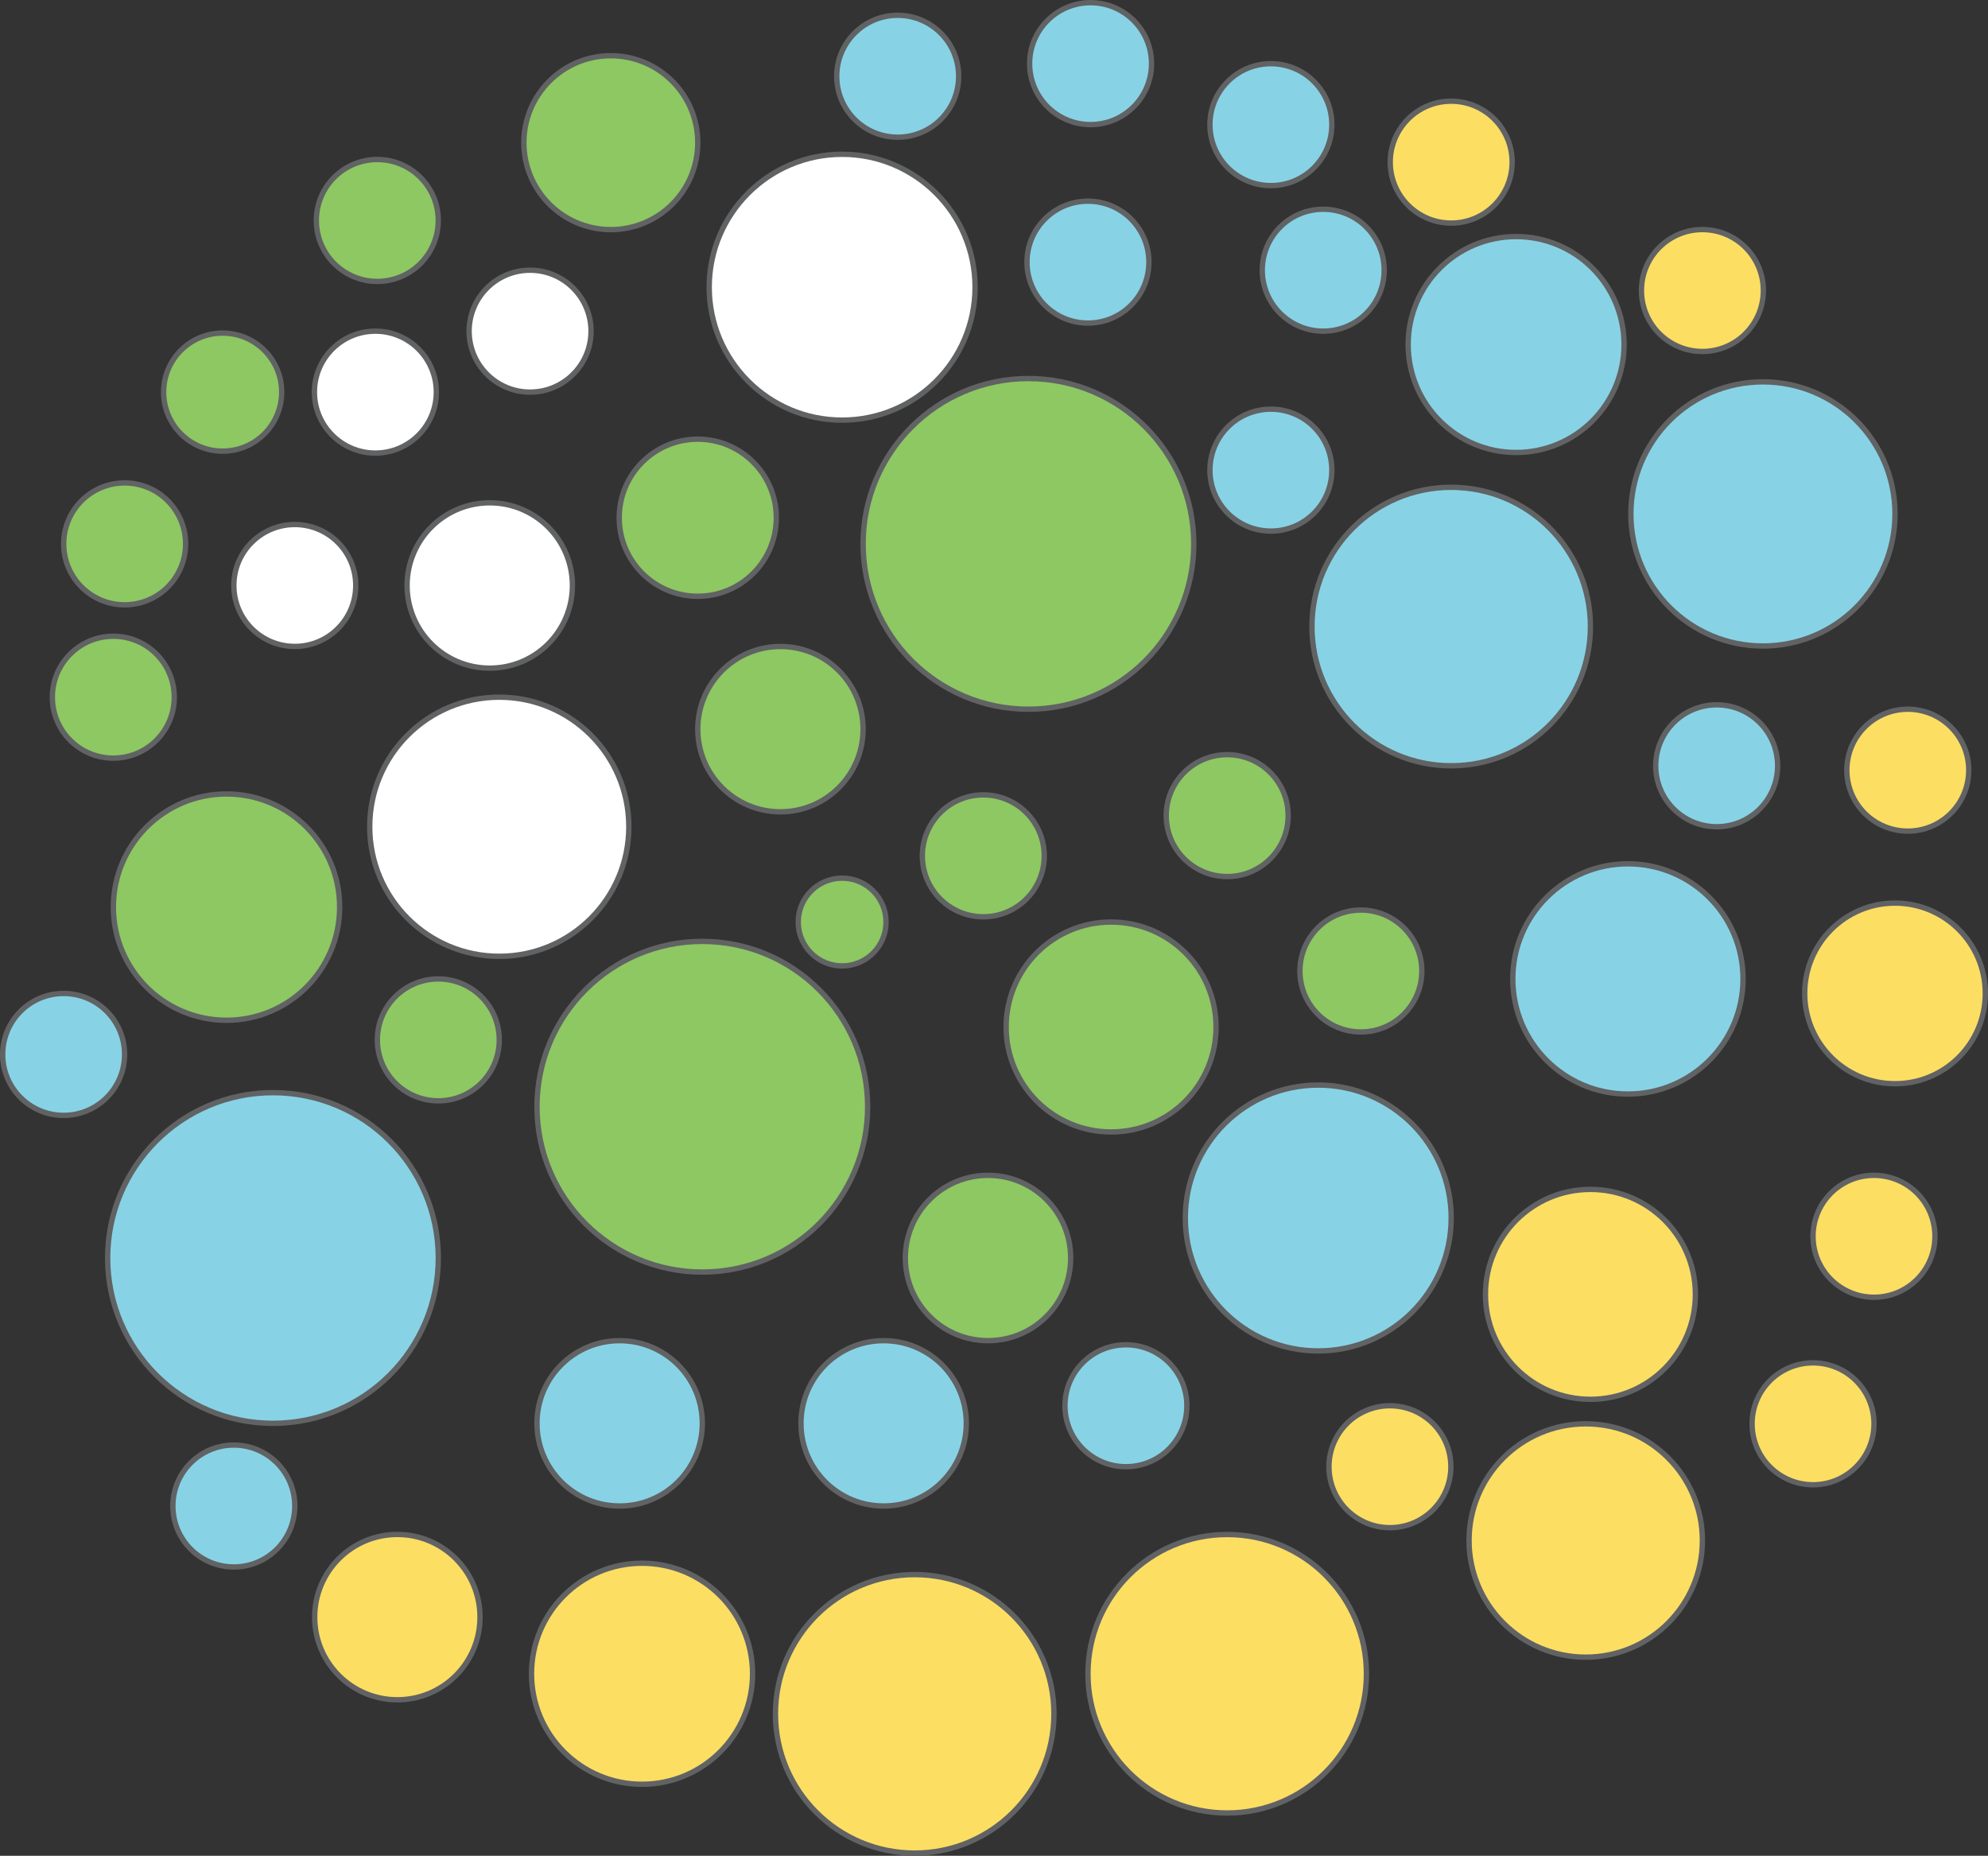 <svg id="Layer_1" data-name="Layer 1" xmlns="http://www.w3.org/2000/svg" viewBox="0 0 371.78 347.05"><rect x="0" y="0" width="371.78" height="347.05" fill="#333333" stroke="none"/><defs><style>.cls-1{fill:#8dc862;}.cls-1,.cls-2,.cls-3,.cls-4{stroke:#616264;stroke-miterlimit:10;}.cls-2{fill:#fff;}.cls-3{fill:#87d3e5;}.cls-4{fill:#fcde63;}</style></defs><circle class="cls-1" cx="42.36" cy="169.64" r="21.16"/><circle class="cls-1" cx="130.49" cy="96.82" r="14.69"/><circle class="cls-2" cx="93.37" cy="154.61" r="24.23"/><circle class="cls-3" cx="51.05" cy="235.26" r="30.92"/><circle class="cls-1" cx="131.34" cy="206.97" r="30.92"/><circle class="cls-1" cx="145.95" cy="136.36" r="15.46"/><circle class="cls-3" cx="165.25" cy="266.18" r="15.46"/><circle class="cls-1" cx="184.77" cy="235.26" r="15.46"/><circle class="cls-4" cx="74.31" cy="302.42" r="15.46"/><circle class="cls-3" cx="115.88" cy="266.18" r="15.46"/><circle class="cls-1" cx="207.79" cy="192.06" r="19.63"/><circle class="cls-1" cx="192.33" cy="101.71" r="30.92"/><circle class="cls-4" cx="120.07" cy="313.01" r="20.67"/><circle class="cls-3" cx="210.56" cy="262.89" r="11.4"/><circle class="cls-3" cx="246.53" cy="227.78" r="24.86"/><circle class="cls-4" cx="229.5" cy="313.01" r="26.04"/><circle class="cls-3" cx="271.39" cy="117.17" r="26.04"/><circle class="cls-1" cx="254.5" cy="181.59" r="11.4"/><circle class="cls-4" cx="259.93" cy="274.29" r="11.4"/><circle class="cls-3" cx="304.44" cy="183.07" r="21.53"/><circle class="cls-4" cx="171.06" cy="320.51" r="26.04"/><circle class="cls-1" cx="183.89" cy="160.05" r="11.4"/><circle class="cls-1" cx="229.5" cy="152.53" r="11.4"/><circle class="cls-2" cx="91.59" cy="109.49" r="15.46"/><circle class="cls-4" cx="297.43" cy="242.06" r="19.63"/><circle class="cls-1" cx="114.23" cy="26.68" r="16.26"/><circle class="cls-2" cx="157.49" cy="53.71" r="24.86"/><circle class="cls-3" cx="167.88" cy="14.26" r="11.4"/><circle class="cls-3" cx="237.67" cy="23.31" r="11.4"/><circle class="cls-3" cx="237.67" cy="87.92" r="11.4"/><circle class="cls-3" cx="321.04" cy="143.21" r="11.4"/><circle class="cls-2" cx="99.13" cy="61.93" r="11.4"/><circle class="cls-2" cx="55.13" cy="109.49" r="11.4"/><circle class="cls-2" cx="70.2" cy="73.33" r="11.4"/><circle class="cls-3" cx="43.73" cy="281.64" r="11.4"/><circle class="cls-1" cx="81.97" cy="194.47" r="11.4"/><circle class="cls-4" cx="296.55" cy="288.09" r="21.82"/><circle class="cls-3" cx="283.53" cy="64.43" r="20.19"/><circle class="cls-3" cx="329.69" cy="96.11" r="24.7"/><circle class="cls-4" cx="354.39" cy="185.78" r="16.89"/><circle class="cls-4" cx="356.78" cy="144.03" r="11.4"/><circle class="cls-4" cx="350.46" cy="231.2" r="11.4"/><circle class="cls-4" cx="339.06" cy="266.27" r="11.4"/><circle class="cls-3" cx="11.9" cy="197.19" r="11.4"/><circle class="cls-3" cx="203.46" cy="49.02" r="11.4"/><circle class="cls-3" cx="203.95" cy="11.9" r="11.4"/><circle class="cls-4" cx="271.39" cy="30.32" r="11.4"/><circle class="cls-4" cx="318.37" cy="54.33" r="11.4"/><circle class="cls-1" cx="41.64" cy="73.33" r="11.04"/><circle class="cls-3" cx="247.46" cy="50.53" r="11.4"/><circle class="cls-1" cx="21.19" cy="130.38" r="11.4"/><circle class="cls-1" cx="70.56" cy="41.23" r="11.4"/><circle class="cls-1" cx="23.31" cy="101.71" r="11.4"/><circle class="cls-1" cx="157.49" cy="172.43" r="8.21"/></svg>